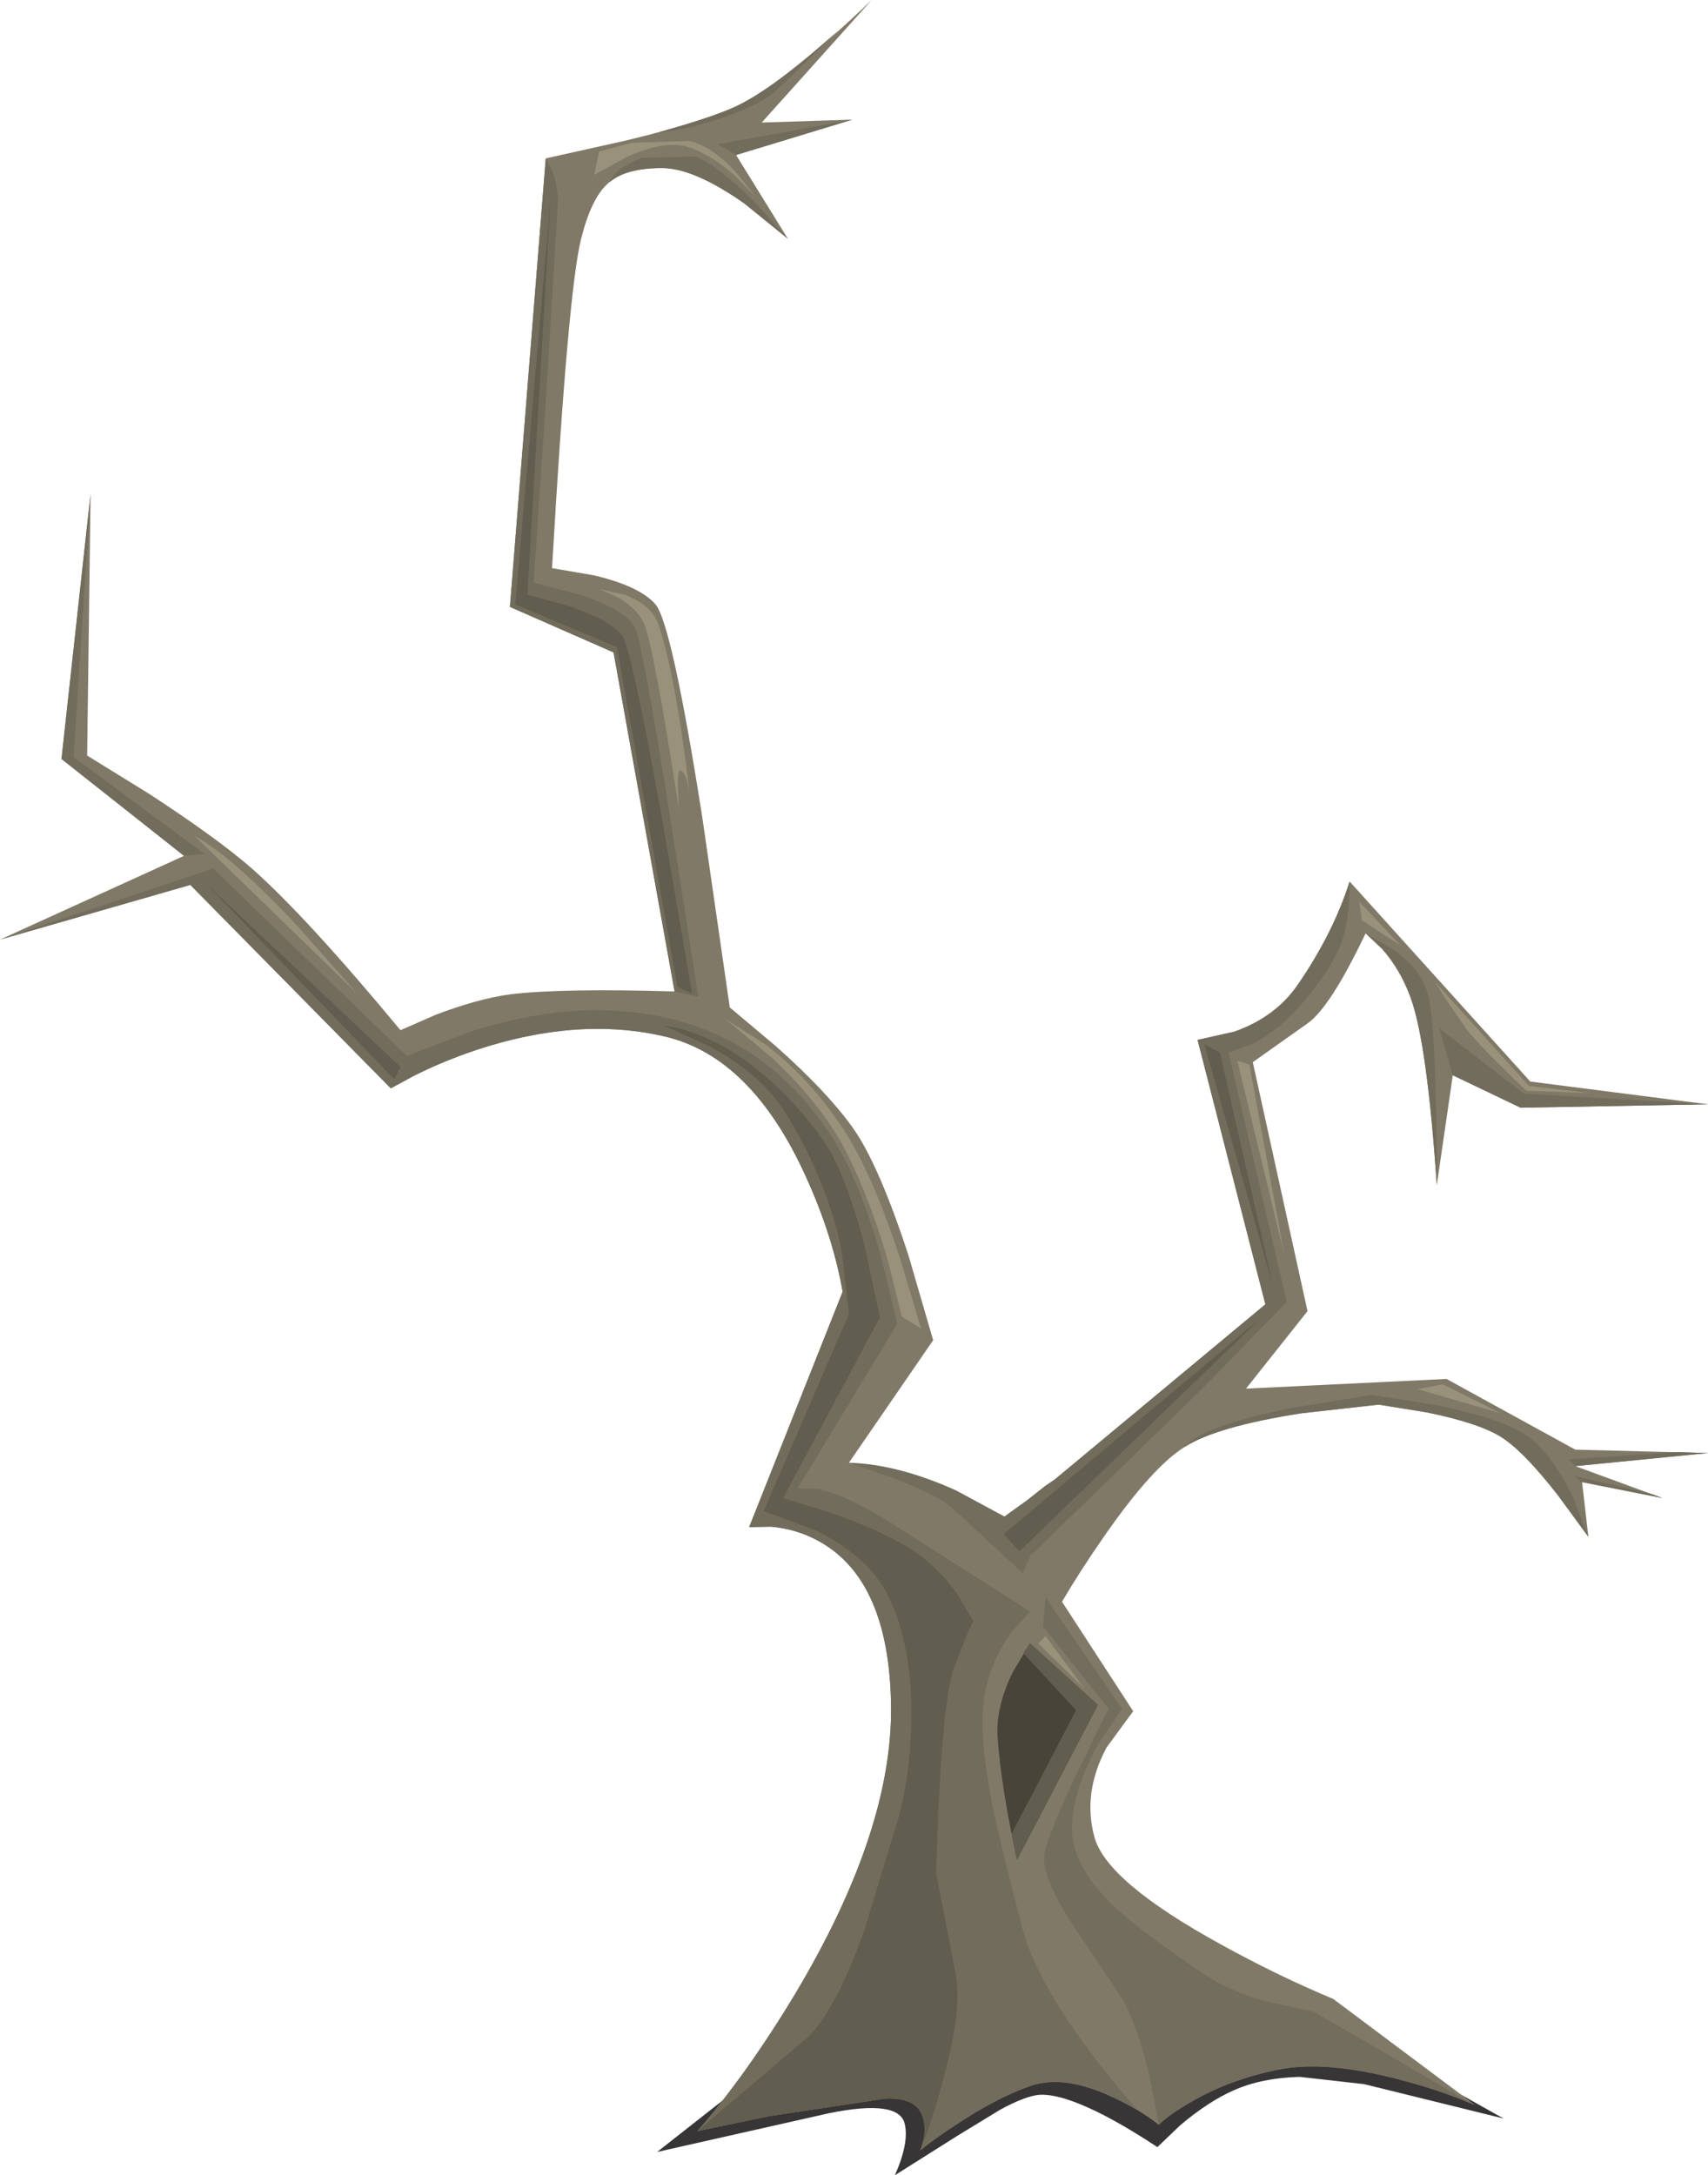 <?xml version="1.0" encoding="UTF-8" standalone="no"?>
<svg xmlns:xlink="http://www.w3.org/1999/xlink" height="224.55px" width="176.35px" xmlns="http://www.w3.org/2000/svg">
  <g transform="matrix(1.0, 0.0, 0.0, 1.0, 0.0, 0.0)">
    <use height="17.5" transform="matrix(1.0, 0.0, 0.0, 1.0, 67.85, 207.05)" width="87.4" xlink:href="#sprite0"/>
    <use height="222.0" transform="matrix(1.0, 0.0, 0.0, 1.0, 0.0, 0.0)" width="176.35" xlink:href="#shape1"/>
  </g>
  <defs>
    <g id="sprite0" transform="matrix(1.0, 0.0, 0.0, 1.0, 0.0, 0.0)">
      <use height="17.5" transform="matrix(1.0, 0.0, 0.0, 1.0, 0.0, 0.0)" width="87.4" xlink:href="#shape0"/>
    </g>
    <g id="shape0" transform="matrix(1.0, 0.0, 0.0, 1.0, 0.0, 0.0)">
      <path d="M53.9 0.0 L65.3 2.9 Q77.3 6.1 80.25 7.65 L87.4 11.65 73.0 8.1 66.35 7.35 Q62.4 7.45 59.5 8.75 56.9 9.9 54.0 12.35 L51.65 14.6 Q46.8 11.4 43.5 10.1 41.0 9.1 39.45 9.2 37.95 9.35 35.4 10.75 L31.05 13.4 24.55 17.5 Q26.05 14.1 25.55 12.15 24.9 9.65 17.75 11.1 L0.0 15.1 7.0 9.6 30.05 0.4 53.9 0.0" fill="#373535" fill-rule="evenodd" stroke="none"/>
    </g>
    <g id="shape1" transform="matrix(1.0, 0.0, 0.0, 1.0, 0.0, 0.0)">
      <path d="M164.0 158.65 L160.85 154.35 Q157.3 149.8 155.0 148.35 152.7 146.9 147.3 145.8 L142.35 145.0 134.35 145.9 Q125.65 147.25 122.35 149.35 119.0 151.4 114.0 158.6 111.5 162.2 109.65 165.35 L117.0 176.65 114.25 180.4 Q111.75 185.1 113.0 189.65 114.25 194.25 126.1 200.75 132.0 204.0 137.65 206.35 L152.35 217.35 Q149.35 216.0 145.3 214.9 137.2 212.6 132.0 213.65 126.8 214.7 122.7 217.15 120.65 218.35 119.65 219.35 117.75 217.85 115.1 216.6 109.9 214.1 106.35 215.35 102.8 216.6 98.55 219.45 96.4 220.85 95.0 222.0 95.6 220.6 95.45 219.2 95.1 216.45 91.35 216.65 L79.45 218.45 72.0 220.0 Q77.1 214.15 82.15 205.75 92.2 188.9 92.0 176.0 91.8 163.1 84.55 159.1 82.3 157.85 79.6 157.6 L77.35 157.65 87.0 133.35 Q86.0 127.6 83.2 121.45 77.6 109.1 68.65 107.0 59.7 104.9 49.15 108.4 45.85 109.5 42.75 111.05 L40.35 112.35 19.65 91.35 0.0 97.0 19.0 88.35 6.35 78.35 9.35 51.0 9.0 78.0 15.4 81.95 Q22.45 86.55 26.0 89.65 31.65 94.65 41.35 106.35 L45.0 104.75 Q49.35 103.1 52.65 102.65 58.0 102.0 69.65 102.35 L63.35 67.35 52.65 62.65 56.35 16.35 64.65 14.5 Q73.55 12.35 76.65 10.65 81.65 8.0 90.0 0.0 L78.65 12.65 88.0 12.35 76.0 16.0 81.35 24.65 76.85 21.0 Q71.65 17.35 68.35 17.35 64.45 17.35 62.7 19.0 61.05 20.5 60.0 24.65 58.65 30.0 57.0 58.65 L61.35 59.4 Q66.0 60.5 67.65 62.35 69.35 64.25 72.5 84.3 L75.35 104.0 80.05 107.95 Q85.3 112.6 88.0 116.35 90.7 120.1 93.8 129.6 L96.35 138.35 87.65 151.0 90.55 151.55 Q93.9 152.3 96.35 153.4 100.2 155.15 104.35 157.8 L109.0 152.65 130.65 134.65 123.65 107.35 127.45 106.5 Q131.7 105.0 134.0 101.65 137.65 96.35 139.35 91.0 L158.0 111.65 176.35 114.0 157.0 114.35 150.0 111.0 148.35 122.35 Q147.35 107.65 145.65 103.0 144.6 100.1 142.7 97.95 L141.0 96.35 Q137.35 104.0 135.0 105.65 L129.35 109.65 135.0 135.35 128.65 143.35 149.35 142.35 162.65 149.65 176.35 150.0 162.65 151.35 171.65 154.65 163.35 153.0 164.0 158.65" fill="#807967" fill-rule="evenodd" stroke="none"/>
      <path d="M106.35 169.65 L113.35 176.0 105.0 192.0 Q103.35 184.35 103.0 179.35 102.8 176.25 104.55 172.65 L106.35 169.65" fill="#484439" fill-rule="evenodd" stroke="none"/>
      <path d="M19.65 91.35 L0.0 97.0 22.0 89.65 42.0 109.0 48.85 106.4 Q57.0 103.9 63.65 104.35 77.8 105.2 85.65 117.0 88.6 121.4 90.9 129.45 L92.65 136.65 82.35 153.65 84.4 153.7 Q87.3 154.3 91.65 157.0 L106.35 166.35 104.4 168.55 Q102.3 171.45 101.65 175.0 101.0 178.75 102.4 186.05 103.2 190.1 105.65 199.35 107.6 206.45 117.4 217.8 110.65 213.8 106.35 215.35 102.8 216.6 98.55 219.45 96.4 220.85 95.0 222.0 95.6 220.6 95.45 219.2 95.1 216.45 91.35 216.65 L79.45 218.45 72.0 220.0 Q77.1 214.15 82.15 205.75 92.2 188.9 92.0 176.0 91.8 163.1 84.55 159.1 82.3 157.85 79.6 157.6 L77.35 157.65 87.0 133.35 Q86.0 127.6 83.2 121.45 77.6 109.1 68.65 107.0 59.7 104.9 49.15 108.4 45.85 109.5 42.75 111.05 L40.35 112.35 19.65 91.35" fill="#726c5c" fill-rule="evenodd" stroke="none"/>
      <path d="M7.6 78.15 L21.1 88.15 19.0 88.35 6.35 78.35 9.35 51.0 7.6 78.15" fill="#726c5c" fill-rule="evenodd" stroke="none"/>
      <path d="M56.35 16.35 L57.0 17.6 Q57.6 19.2 57.6 20.9 L56.35 41.55 55.1 60.15 59.9 61.4 Q64.8 63.05 65.6 64.9 66.4 66.8 69.3 85.05 L72.1 102.9 69.65 102.35 63.35 67.35 52.65 62.65 56.35 16.35" fill="#726c5c" fill-rule="evenodd" stroke="none"/>
      <path d="M71.85 16.15 Q74.35 17.25 78.1 21.05 L81.35 24.65 76.85 21.0 Q71.65 17.35 68.35 17.35 64.6 17.35 62.95 18.8 63.55 17.35 66.25 16.3 L71.85 16.15" fill="#726c5c" fill-rule="evenodd" stroke="none"/>
      <path d="M80.1 9.4 Q78.5 10.8 74.6 12.15 70.8 13.45 68.0 13.65 74.3 11.9 76.65 10.65 80.3 8.75 86.6 3.1 L80.1 9.4" fill="#726c5c" fill-rule="evenodd" stroke="none"/>
      <path d="M76.0 16.0 L74.1 14.9 88.0 12.35 76.0 16.0" fill="#726c5c" fill-rule="evenodd" stroke="none"/>
      <path d="M139.35 91.0 Q139.35 94.95 138.5 97.35 137.5 99.95 134.6 103.4 132.1 106.35 129.25 107.8 L126.85 108.65 132.85 134.4 124.35 143.15 106.35 160.65 109.0 152.65 130.65 134.65 123.65 107.35 127.45 106.5 Q131.7 105.0 134.0 101.65 137.65 96.35 139.35 91.0" fill="#726c5c" fill-rule="evenodd" stroke="none"/>
      <path d="M148.6 106.15 L157.35 112.9 176.35 114.0 157.0 114.35 150.0 111.0 148.6 106.15" fill="#726c5c" fill-rule="evenodd" stroke="none"/>
      <path d="M141.0 96.35 L144.0 98.1 Q147.15 100.45 147.6 103.4 148.35 108.15 148.35 122.35 147.35 107.65 145.65 103.0 144.6 100.1 142.7 97.95 L141.0 96.35" fill="#726c5c" fill-rule="evenodd" stroke="none"/>
      <path d="M162.45 154.65 L164.0 158.65 160.85 154.35 Q157.3 149.8 155.0 148.35 152.7 146.9 147.3 145.8 L142.35 145.0 134.35 145.9 Q125.65 147.25 122.35 149.35 124.1 147.25 133.05 145.4 L141.65 144.0 148.25 145.05 Q155.35 146.5 157.85 148.35 160.35 150.25 162.45 154.65" fill="#726c5c" fill-rule="evenodd" stroke="none"/>
      <path d="M41.35 110.15 L40.7 111.4 21.2 91.15 41.35 110.15" fill="#615d4f" fill-rule="evenodd" stroke="none"/>
      <path d="M63.7 66.8 L53.2 62.4 56.85 20.55 54.45 61.4 58.55 62.5 Q62.9 63.95 64.2 65.55 65.15 66.7 68.4 84.75 L71.45 102.55 69.95 101.9 63.7 66.8" fill="#615d4f" fill-rule="evenodd" stroke="none"/>
      <path d="M104.45 189.3 L111.1 176.55 105.65 170.65 106.35 169.65 113.35 176.0 105.0 192.0 104.45 189.3" fill="#615d4f" fill-rule="evenodd" stroke="none"/>
      <path d="M131.45 132.8 L124.35 107.8 125.95 108.65 131.45 132.8" fill="#615d4f" fill-rule="evenodd" stroke="none"/>
      <path d="M107.85 191.4 Q108.25 189.2 111.4 182.6 L114.45 176.4 107.7 167.9 107.95 164.9 115.85 176.4 113.45 179.95 Q111.0 184.25 110.7 188.15 110.35 192.25 114.9 196.7 117.3 199.0 123.7 203.4 127.15 205.75 131.15 206.7 L135.6 207.65 144.25 212.65 151.7 217.05 151.65 217.05 Q147.6 215.4 143.55 214.45 136.6 212.75 132.0 213.65 126.8 214.7 122.7 217.15 120.65 218.35 119.65 219.35 L118.7 214.4 Q117.4 208.95 115.85 206.3 L110.65 198.55 Q107.45 193.55 107.85 191.4" fill="#736d5d" fill-rule="evenodd" stroke="none"/>
      <path d="M106.35 160.65 L105.6 162.4 98.45 155.8 Q97.0 154.4 92.15 152.55 L87.65 151.0 Q92.7 151.15 98.7 153.85 L103.7 156.55 106.0 154.9 107.9 153.4 109.0 152.65 106.35 160.65" fill="#736d5d" fill-rule="evenodd" stroke="none"/>
      <path d="M103.65 158.35 L130.2 136.05 105.25 160.15 103.65 158.35" fill="#615d4f" fill-rule="evenodd" stroke="none"/>
      <path d="M66.6 64.65 Q66.0 62.95 63.85 61.7 L61.85 60.8 64.5 61.4 Q67.25 62.45 67.95 64.4 69.7 69.35 71.2 81.8 70.85 79.7 70.25 79.55 69.95 79.45 70.0 81.5 L70.1 83.55 Q67.6 67.4 66.6 64.65" fill="#9a917a" fill-rule="evenodd" stroke="none"/>
      <path d="M157.6 112.6 Q152.65 107.9 151.35 106.15 L149.25 103.1 148.15 101.35 157.85 112.1 164.25 112.85 157.6 112.6" fill="#9a917a" fill-rule="evenodd" stroke="none"/>
      <path d="M140.35 93.1 L144.6 97.6 140.6 95.0 140.35 93.1" fill="#9a917a" fill-rule="evenodd" stroke="none"/>
      <path d="M127.75 109.5 L129.0 109.9 132.6 129.5 127.75 109.5" fill="#9a917a" fill-rule="evenodd" stroke="none"/>
      <path d="M162.65 151.35 L162.0 150.65 173.25 149.9 176.35 150.0 162.65 151.35" fill="#726c5c" fill-rule="evenodd" stroke="none"/>
      <path d="M163.35 153.05 L162.5 152.35 170.6 154.25 171.65 154.65 163.35 153.0 163.35 153.05" fill="#726c5c" fill-rule="evenodd" stroke="none"/>
      <path d="M148.95 142.9 L154.95 145.9 146.35 143.4 148.95 142.9" fill="#9a917a" fill-rule="evenodd" stroke="none"/>
      <path d="M20.1 86.3 Q24.0 88.4 30.85 95.75 L36.95 102.65 20.1 86.3" fill="#9a917a" fill-rule="evenodd" stroke="none"/>
      <path d="M74.85 105.15 L79.15 107.9 Q84.15 111.8 87.6 117.4 90.3 121.85 92.95 129.95 L95.1 137.15 93.1 135.9 91.75 130.4 Q89.9 123.95 87.45 119.05 84.95 114.1 79.65 109.15 L74.85 105.15" fill="#9a917a" fill-rule="evenodd" stroke="none"/>
      <path d="M107.95 168.9 L111.95 174.3 107.2 169.65 107.95 168.9" fill="#9a917a" fill-rule="evenodd" stroke="none"/>
      <path d="M64.75 16.2 L61.35 18.05 61.85 15.65 65.2 14.75 71.2 14.55 Q73.5 15.1 76.0 17.8 L78.1 20.4 75.95 18.2 Q73.3 15.85 70.95 15.15 68.6 14.45 64.75 16.2" fill="#9a917a" fill-rule="evenodd" stroke="none"/>
      <path d="M80.85 114.5 Q78.45 110.85 73.25 108.0 L68.5 105.85 70.05 106.15 Q71.9 106.65 73.65 107.5 76.15 108.7 78.9 111.0 82.2 113.8 84.85 117.5 87.25 120.85 89.3 128.75 L90.85 136.0 80.85 154.65 85.25 156.0 Q90.25 157.7 93.35 159.5 96.5 161.3 98.8 164.5 L100.5 167.35 100.0 168.35 98.5 172.15 Q97.15 176.0 96.65 193.35 L98.65 203.65 Q99.4 207.3 97.4 214.6 96.2 219.15 95.0 221.95 95.65 220.3 95.35 218.95 94.9 216.45 91.35 216.65 L79.45 218.45 72.0 220.0 83.35 210.35 Q86.25 207.65 89.3 199.1 L92.85 187.35 Q94.05 182.8 94.1 177.2 94.15 170.2 92.0 165.35 90.05 160.85 84.25 158.0 L78.85 156.0 87.65 135.65 87.0 129.85 Q86.55 126.8 85.15 123.05 83.45 118.55 80.85 114.5" fill="#615d4f" fill-rule="evenodd" stroke="none"/>
    </g>
  </defs>
</svg>
